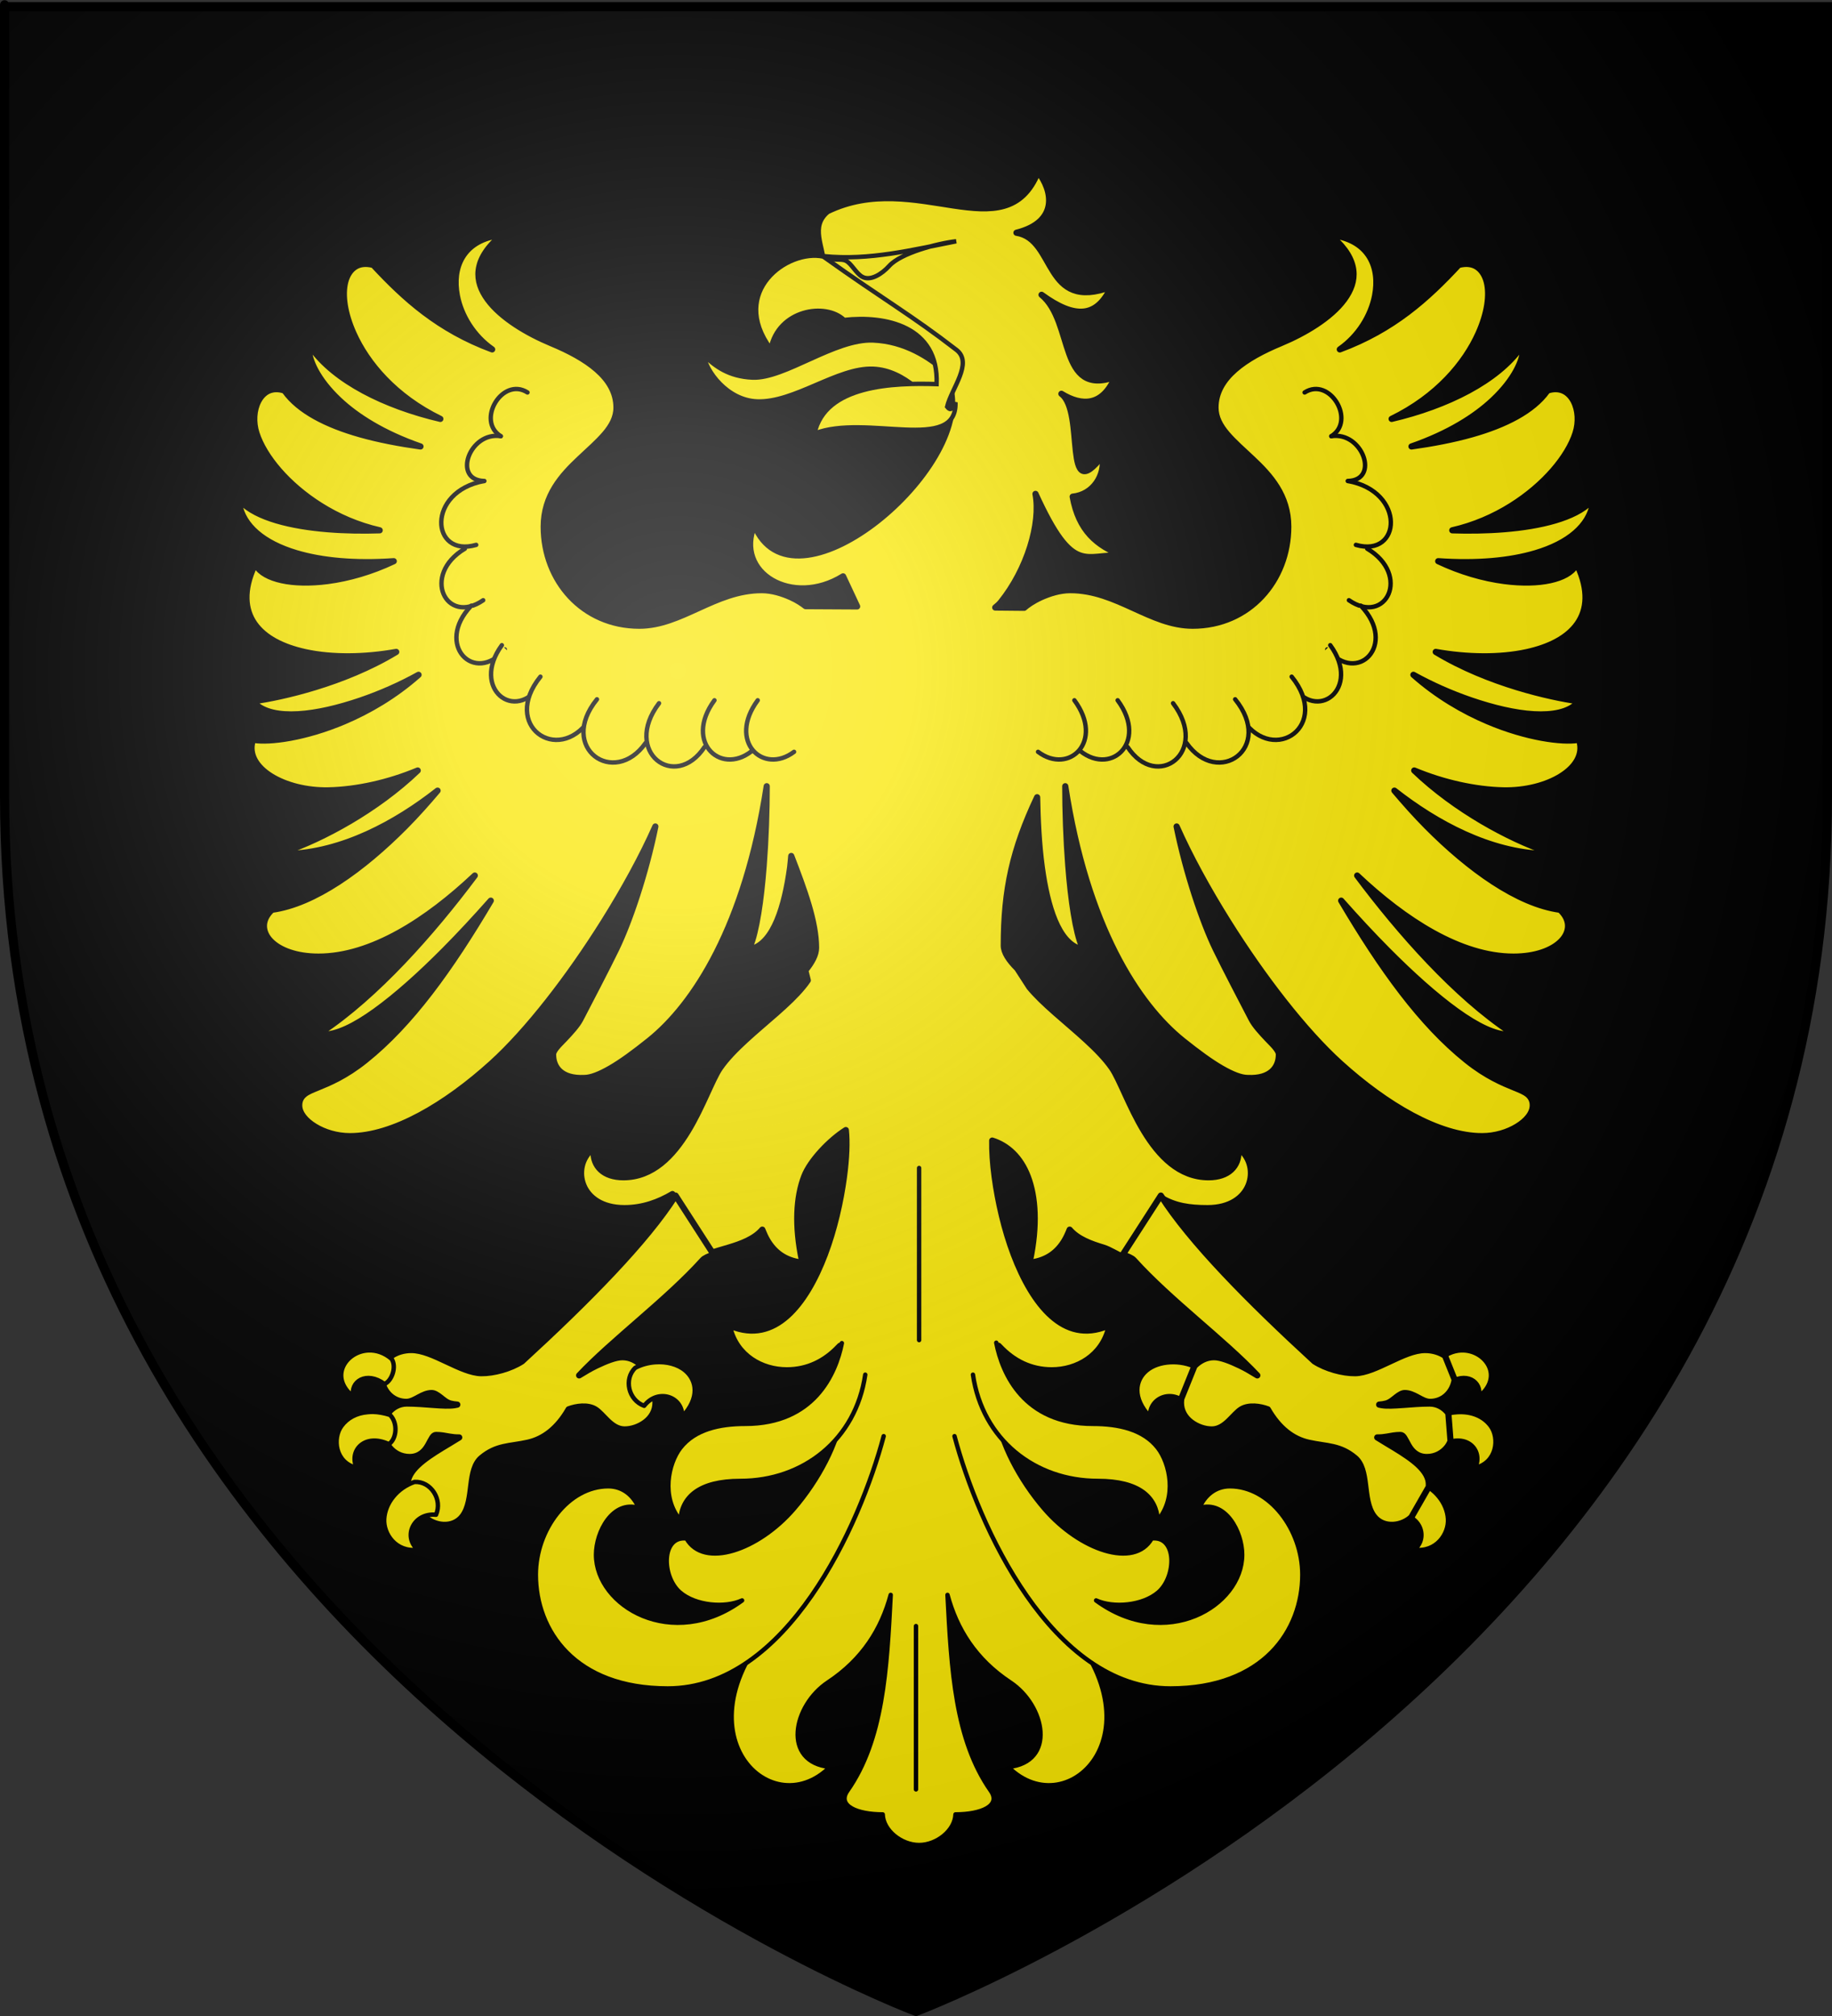 <?xml version="1.0" encoding="UTF-8" standalone="no"?>
<svg
   xmlns:dc="http://purl.org/dc/elements/1.1/"
   xmlns:cc="http://web.resource.org/cc/"
   xmlns:rdf="http://www.w3.org/1999/02/22-rdf-syntax-ns#"
   xmlns:svg="http://www.w3.org/2000/svg"
   xmlns="http://www.w3.org/2000/svg"
   xmlns:xlink="http://www.w3.org/1999/xlink"
   xmlns:sodipodi="http://sodipodi.sourceforge.net/DTD/sodipodi-0.dtd"
   xmlns:inkscape="http://www.inkscape.org/namespaces/inkscape"
   height="660"
   width="600"
   version="1.0"
   id="svg2"
   sodipodi:version="0.32"
   inkscape:version="0.45.1"
   sodipodi:docname="Blason_ville_fr_Chaux_(TerritoireBelfort).svg"
   sodipodi:docbase="E:\Mes documents\Mes images\Héraldique\Réalisations\Communes européennes\France\90 - Territoire de Belfort"
   inkscape:export-filename="/Users/olivier/Desktop/Blason Rouge/Blason_Vide_3D.png"
   inkscape:export-xdpi="144"
   inkscape:export-ydpi="144"
   inkscape:output_extension="org.inkscape.output.svg.inkscape">
  <rect width="100%" height="100%" fill="#333333" stroke="none"/>
  <sodipodi:namedview
     inkscape:window-height="723"
     inkscape:window-width="1024"
     inkscape:pageshadow="2"
     inkscape:pageopacity="0.0"
     guidetolerance="10.0"
     gridtolerance="10.0"
     objecttolerance="10.0"
     borderopacity="1.0"
     bordercolor="#666666"
     pagecolor="#ffffff"
     id="base"
     showgrid="false"
     height="660px"
     inkscape:zoom="0.80151515"
     inkscape:cx="300"
     inkscape:cy="330"
     inkscape:window-x="-4"
     inkscape:window-y="-4"
     inkscape:current-layer="layer4" />
  <desc
     id="desc4">Flag of Canton of Valais (Wallis)</desc>
  <defs
     id="defs6">
    <linearGradient
       id="linearGradient2893">
      <stop
         style="stop-color:white;stop-opacity:0.314;"
         offset="0"
         id="stop2895" />
      <stop
         id="stop2897"
         offset="0.19"
         style="stop-color:white;stop-opacity:0.251;" />
      <stop
         style="stop-color:#6b6b6b;stop-opacity:0.125;"
         offset="0.6"
         id="stop2901" />
      <stop
         style="stop-color:black;stop-opacity:0.125;"
         offset="1"
         id="stop2899" />
    </linearGradient>
    <radialGradient
       inkscape:collect="always"
       xlink:href="#linearGradient2893"
       id="radialGradient3163"
       gradientUnits="userSpaceOnUse"
       gradientTransform="matrix(1.353,0,0,1.349,-77.629,-85.747)"
       cx="221.445"
       cy="226.331"
       fx="221.445"
       fy="226.331"
       r="300" />
  </defs>
  <g
     inkscape:groupmode="layer"
     id="layer3"
     inkscape:label="Fond écu"
     style="display:inline">
    <path
       id="path2855"
       style="fill:#000000;fill-opacity:1;fill-rule:evenodd;stroke:none;stroke-width:1px;stroke-linecap:butt;stroke-linejoin:miter;stroke-opacity:1"
       d="M 300,658.5 C 300,658.5 598.5,546.18 598.5,260.728 C 598.5,-24.723 598.5,2.176 598.5,2.176 L 1.5,2.176 L 1.5,260.728 C 1.5,546.18 300,658.5 300,658.5 z "
       sodipodi:nodetypes="cccccc" />
  </g>
  <g
     inkscape:groupmode="layer"
     id="layer4"
     inkscape:label="Meubles"
     style="display:inline">
    <g
       id="g5019"
       transform="matrix(2.889,0,0,2.889,77.204,55.236)"
       style="fill:#f9e702;fill-opacity:1;display:inline">
      <g
         transform="translate(1.07,-8.463)"
         id="g12835"
         style="fill:#f9e702;fill-opacity:1">
        <g
           id="g12736"
           transform="translate(-2.204,0)"
           style="fill:#f9e702;fill-opacity:1">
          <g
             id="g12726"
             style="fill:#f9e702;fill-opacity:1">
            <g
               id="g12720"
               transform="translate(-1.1754014e-2,0)"
               style="fill:#f9e702;fill-opacity:1">
              <path
                 sodipodi:nodetypes="ccccccccccsssssssssssssssssssssssssccssssscssssssssssssscssssssssscsssssssssssssscssssssssscsscsssssssssssscssssssssssccsssssssssssscscssssscssssssssssssscsssssssscsssssscsscssssssssssssscsccsssssssssssssssssssccscssssssssssscsssssssssssssssscsssssssssssssscsssssssssssscsscssssssssssssssssccscscscscsccssssssssssssssscsscssssssssssscsssssssssssscsssscsssssssssssssssscssssssssssscsccssssssssssssssssssccscssssssssssssscsscsssssscsssssssscssssssssssssscssssscscssssssssssssccsssssssssscsssssssssssscsscssssssssscsssssssssssssscssssssssscssssssssssssscsssssccsssssssssssssssssssssssssccscccccccccc"
                 id="path2392"
                 transform="translate(2.216,0)"
                 d="M 89.875,8.812 C 86.21,17.933 76.033,8.393 66,13.281 C 63.905,15.02 65.496,17.302 65.531,19.5 C 69.038,21.592 71.909,24.21 75.433,26.27 C 79.235,29.193 79.802,31.397 78.75,34.5 L 80.031,33.75 C 81.799,43.03 62.043,59.48 57.719,48.812 C 55.385,54.292 62.038,58.228 67.781,54.656 L 69.375,58.062 L 63.531,58.031 C 63.148,57.733 62.613,57.365 61.875,57.031 C 60.908,56.594 59.729,56.219 58.562,56.219 C 55.887,56.219 53.612,57.246 51.406,58.25 C 49.201,59.254 47.069,60.25 44.688,60.25 C 38.272,60.25 33.844,55.123 33.844,49.031 C 33.844,45.488 35.882,43.241 37.938,41.312 C 38.965,40.348 39.996,39.448 40.781,38.531 C 41.566,37.614 42.094,36.654 42.094,35.531 C 42.094,33.815 41.228,32.402 39.875,31.219 C 38.522,30.036 36.692,29.07 34.719,28.25 C 32,27.12 29.025,25.365 27.5,23.281 C 26.737,22.239 26.326,21.14 26.469,19.969 C 26.611,18.798 27.305,17.54 28.781,16.25 C 28.793,16.241 28.804,16.231 28.812,16.219 C 28.828,16.201 28.838,16.179 28.844,16.156 C 28.845,16.146 28.845,16.135 28.844,16.125 C 28.838,16.102 28.828,16.081 28.812,16.062 C 28.804,16.051 28.793,16.04 28.781,16.031 C 28.772,16.019 28.762,16.009 28.75,16 C 28.74,15.999 28.729,15.999 28.719,16 C 28.708,15.999 28.698,15.999 28.688,16 C 28.677,15.999 28.667,15.999 28.656,16 C 28.63,16.004 28.62,16.027 28.594,16.031 C 26.66,16.334 25.334,17.234 24.594,18.469 C 23.843,19.72 23.699,21.263 24,22.844 C 24.437,25.141 25.873,27.461 28,28.938 C 21.936,26.692 18.069,23.182 14.531,19.375 C 14.513,19.36 14.492,19.349 14.469,19.344 C 14.458,19.343 14.448,19.343 14.438,19.344 C 13.635,19.157 12.966,19.243 12.438,19.594 C 11.909,19.945 11.534,20.544 11.344,21.281 C 10.963,22.756 11.265,24.858 12.281,27.125 C 13.803,30.519 16.958,34.297 22.125,36.812 C 15.796,35.33 10.148,32.486 7.469,28.719 C 7.46,28.707 7.449,28.696 7.438,28.688 C 7.429,28.676 7.418,28.665 7.406,28.656 C 7.396,28.655 7.385,28.655 7.375,28.656 C 7.365,28.655 7.354,28.655 7.344,28.656 C 7.333,28.655 7.323,28.655 7.312,28.656 C 7.302,28.655 7.292,28.655 7.281,28.656 C 7.271,28.655 7.26,28.655 7.25,28.656 C 7.235,28.674 7.224,28.696 7.219,28.719 C 7.207,28.728 7.196,28.738 7.188,28.75 C 7.186,28.76 7.186,28.771 7.188,28.781 C 7.187,28.804 7.219,28.851 7.219,28.875 C 7.222,30.114 8.152,32.336 10.656,34.688 C 12.641,36.552 15.627,38.461 19.875,39.938 C 17.479,39.602 15.144,39.16 13.031,38.562 C 9.227,37.486 6.107,35.902 4.5,33.656 C 4.491,33.644 4.481,33.634 4.469,33.625 C 4.458,33.624 4.448,33.624 4.438,33.625 C 4.439,33.615 4.439,33.604 4.438,33.594 C 3.751,33.368 3.155,33.403 2.656,33.625 C 2.158,33.847 1.767,34.275 1.5,34.781 C 0.966,35.794 0.879,37.187 1.281,38.438 C 2.138,41.099 4.803,44.299 8.562,46.656 C 10.533,47.892 12.792,48.879 15.25,49.438 C 13.39,49.5 11.341,49.475 9.344,49.312 C 5.241,48.979 1.324,48.041 -0.469,46.188 C -0.478,46.176 -0.488,46.165 -0.5,46.156 C -0.51,46.155 -0.521,46.155 -0.531,46.156 C -0.542,46.155 -0.552,46.155 -0.562,46.156 C -0.573,46.155 -0.583,46.155 -0.594,46.156 C -0.604,46.155 -0.615,46.155 -0.625,46.156 C -0.635,46.155 -0.646,46.155 -0.656,46.156 C -0.668,46.165 -0.679,46.176 -0.688,46.188 C -0.703,46.206 -0.713,46.227 -0.719,46.25 C -0.72,46.26 -0.72,46.271 -0.719,46.281 C -0.72,46.292 -0.72,46.302 -0.719,46.312 C -0.714,46.345 -0.693,46.373 -0.688,46.406 C -0.268,48.917 2.042,50.911 5.812,52.031 C 8.69,52.887 12.418,53.249 16.844,52.938 C 14.298,54.146 11.688,54.884 9.344,55.188 C 7.353,55.445 5.568,55.403 4.156,55.094 C 2.745,54.785 1.719,54.222 1.281,53.469 C 1.272,53.457 1.262,53.446 1.25,53.438 C 1.241,53.426 1.231,53.415 1.219,53.406 C 1.201,53.391 1.179,53.38 1.156,53.375 C 1.133,53.38 1.112,53.391 1.094,53.406 C 1.083,53.405 1.073,53.405 1.062,53.406 C 1.051,53.415 1.04,53.426 1.031,53.438 C 1.03,53.448 1.03,53.458 1.031,53.469 C -0.232,56.206 -0.076,58.406 1.062,60.031 C 2.201,61.656 4.286,62.696 6.844,63.25 C 9.856,63.902 13.537,63.858 17.125,63.219 C 11.132,66.851 3.955,68.382 1.125,68.781 C 1.115,68.78 1.104,68.78 1.094,68.781 C 1.082,68.79 1.071,68.801 1.062,68.812 C 1.051,68.821 1.04,68.832 1.031,68.844 C 1.019,68.853 1.009,68.863 1,68.875 C 0.999,68.885 0.999,68.896 1,68.906 C 0.999,68.917 0.999,68.927 1,68.938 C 0.999,68.948 0.999,68.958 1,68.969 C 1.009,68.981 1.019,68.991 1.031,69 C 1.04,69.012 1.051,69.022 1.062,69.031 C 2.099,70.06 3.867,70.4 6,70.281 C 8.133,70.162 10.615,69.564 13.094,68.719 C 15.394,67.934 17.683,66.911 19.656,65.812 C 16.956,68.202 14.003,69.915 11.219,71.094 C 6.8,72.965 2.784,73.476 1,73.188 C 0.99,73.186 0.979,73.186 0.969,73.188 C 0.958,73.186 0.948,73.186 0.938,73.188 C 0.914,73.193 0.893,73.204 0.875,73.219 C 0.863,73.228 0.853,73.238 0.844,73.25 C 0.843,73.26 0.843,73.271 0.844,73.281 C 0.608,74.063 0.715,74.813 1.094,75.5 C 1.473,76.187 2.118,76.803 2.938,77.312 C 4.576,78.331 6.951,78.961 9.469,78.906 C 12.635,78.837 16.24,78.043 19.562,76.656 C 14.863,81.159 8.708,84.414 4.625,85.812 C 4.613,85.821 4.603,85.832 4.594,85.844 C 4.582,85.853 4.571,85.863 4.562,85.875 C 4.561,85.885 4.561,85.896 4.562,85.906 C 4.551,85.915 4.54,85.926 4.531,85.938 C 4.53,85.948 4.53,85.958 4.531,85.969 C 4.53,85.979 4.53,85.99 4.531,86 C 4.537,86.023 4.547,86.044 4.562,86.062 C 4.571,86.074 4.582,86.085 4.594,86.094 C 4.604,86.095 4.615,86.095 4.625,86.094 C 4.634,86.106 4.644,86.116 4.656,86.125 C 4.667,86.126 4.677,86.126 4.688,86.125 C 4.698,86.125 4.708,86.125 4.719,86.125 C 11.002,85.95 17.068,82.661 21.812,78.938 C 20.651,80.309 19.424,81.691 18.125,83 C 13.361,87.798 7.834,91.794 3.031,92.438 C 3.008,92.443 2.987,92.454 2.969,92.469 C 2.968,92.479 2.968,92.49 2.969,92.5 C 2.405,93.051 2.121,93.668 2.125,94.281 C 2.129,94.894 2.403,95.486 2.906,96 C 3.913,97.028 5.809,97.75 8.312,97.75 C 14.328,97.75 20.669,93.615 26.031,88.562 C 21.178,95.047 14.887,102.163 8.594,106.344 C 8.582,106.353 8.571,106.363 8.562,106.375 C 8.547,106.393 8.537,106.415 8.531,106.438 C 8.53,106.448 8.53,106.458 8.531,106.469 C 8.53,106.479 8.53,106.49 8.531,106.5 C 8.54,106.512 8.551,106.522 8.562,106.531 C 8.561,106.542 8.561,106.552 8.562,106.562 C 8.571,106.574 8.582,106.585 8.594,106.594 C 8.612,106.609 8.633,106.62 8.656,106.625 C 8.667,106.626 8.677,106.626 8.688,106.625 C 8.715,106.626 8.753,106.593 8.781,106.594 C 10.357,106.622 12.397,105.629 14.75,103.938 C 17.145,102.216 19.851,99.794 22.594,97.031 C 24.35,95.262 26.116,93.358 27.844,91.406 C 23.238,99.191 18.777,105.378 13.625,109.5 C 11.35,111.32 9.508,112.067 8.219,112.594 C 7.574,112.857 7.085,113.049 6.719,113.344 C 6.352,113.639 6.125,114.049 6.125,114.594 C 6.125,115.503 6.846,116.351 7.906,117 C 8.967,117.649 10.381,118.094 11.875,118.094 C 16.768,118.094 22.744,114.546 27.938,109.844 C 32.027,106.141 36.728,100.051 40.656,93.781 C 42.965,90.097 45.009,86.364 46.5,83 C 45.413,88.318 43.589,93.752 42.062,96.906 C 41.038,99.023 38.919,103.072 38,104.844 C 37.641,105.535 36.895,106.346 36.219,107.062 C 35.88,107.421 35.549,107.734 35.312,108.031 C 35.076,108.328 34.906,108.585 34.906,108.844 C 34.906,109.541 35.126,110.244 35.688,110.75 C 36.249,111.256 37.136,111.56 38.438,111.5 C 39.188,111.5 40.178,111.114 41.406,110.406 C 42.634,109.699 44.08,108.644 45.781,107.281 C 50.916,103.171 56.697,94.265 59.125,78.438 C 59.124,81.231 59.012,84.447 58.781,87.438 C 58.479,91.361 57.954,94.919 57.219,96.656 C 57.218,96.667 57.218,96.677 57.219,96.688 C 57.218,96.698 57.218,96.708 57.219,96.719 C 57.218,96.729 57.218,96.74 57.219,96.75 C 57.224,96.773 57.235,96.794 57.25,96.812 C 57.259,96.824 57.269,96.835 57.281,96.844 C 57.292,96.845 57.302,96.845 57.312,96.844 C 57.321,96.856 57.332,96.866 57.344,96.875 C 57.354,96.876 57.365,96.876 57.375,96.875 C 57.385,96.876 57.396,96.876 57.406,96.875 C 58.674,96.527 59.618,95.307 60.312,93.656 C 61.007,92.006 61.471,89.886 61.781,87.625 C 61.84,87.2 61.859,86.775 61.906,86.344 C 63.378,90.156 64.719,93.787 64.719,96.75 C 64.719,97.522 64.257,98.387 63.5,99.312 L 63.781,100.438 C 63.613,100.7 63.412,100.945 63.188,101.219 C 62.43,102.144 61.391,103.12 60.25,104.125 C 57.969,106.135 55.297,108.256 53.844,110.344 C 53.387,111 52.905,112.088 52.312,113.375 C 51.72,114.662 51.035,116.139 50.188,117.531 C 48.492,120.316 46.202,122.75 42.875,122.75 C 41.749,122.75 40.882,122.436 40.312,121.906 C 39.743,121.377 39.451,120.628 39.5,119.781 C 39.501,119.771 39.501,119.76 39.5,119.75 C 39.501,119.74 39.501,119.729 39.5,119.719 C 39.491,119.707 39.481,119.696 39.469,119.688 C 39.46,119.676 39.449,119.665 39.438,119.656 C 39.419,119.641 39.398,119.63 39.375,119.625 C 39.365,119.624 39.354,119.624 39.344,119.625 C 39.333,119.624 39.323,119.624 39.312,119.625 C 39.301,119.634 39.29,119.644 39.281,119.656 C 39.271,119.655 39.26,119.655 39.25,119.656 C 38.126,120.61 37.776,122.247 38.344,123.656 C 38.911,125.065 40.42,126.25 43,126.25 C 45.09,126.25 46.895,125.567 48.438,124.656 L 52.75,131.344 C 53.339,131.148 54.065,130.942 54.812,130.719 C 56.233,130.295 57.723,129.744 58.625,128.688 C 58.795,129.125 58.985,129.547 59.219,129.938 C 59.975,131.2 61.133,132.15 62.969,132.406 C 62.979,132.407 62.99,132.407 63,132.406 C 63.01,132.407 63.021,132.407 63.031,132.406 C 63.054,132.401 63.076,132.39 63.094,132.375 C 63.106,132.366 63.116,132.356 63.125,132.344 C 63.126,132.333 63.126,132.323 63.125,132.312 C 63.126,132.302 63.126,132.292 63.125,132.281 C 63.126,132.271 63.126,132.26 63.125,132.25 C 63.126,132.24 63.126,132.229 63.125,132.219 C 62.283,128.214 62.479,124.996 63.375,122.656 C 64.062,120.863 66.277,118.552 68.094,117.406 C 68.236,118.72 68.169,120.58 67.875,122.75 C 67.503,125.498 66.798,128.651 65.719,131.5 C 64.64,134.349 63.206,136.897 61.438,138.469 C 59.669,140.041 57.564,140.637 55.094,139.625 C 55.083,139.624 55.073,139.624 55.062,139.625 C 55.052,139.624 55.042,139.624 55.031,139.625 C 55.021,139.624 55.01,139.624 55,139.625 C 54.988,139.634 54.978,139.644 54.969,139.656 C 54.958,139.655 54.948,139.655 54.938,139.656 C 54.936,139.667 54.936,139.677 54.938,139.688 C 54.926,139.696 54.915,139.707 54.906,139.719 C 54.905,139.729 54.905,139.74 54.906,139.75 C 54.905,139.76 54.905,139.771 54.906,139.781 C 54.905,139.792 54.905,139.802 54.906,139.812 C 55.685,142.997 58.531,144.625 61.406,144.625 C 63.798,144.625 65.758,143.611 67.281,142 C 67.331,141.947 67.388,141.898 67.438,141.844 C 67.093,143.354 66.412,145.173 65.156,146.75 C 63.521,148.804 60.906,150.438 56.719,150.438 C 53.77,150.437 50.924,151.053 49.25,153.188 C 48.538,154.095 47.984,155.521 47.875,157.062 C 47.766,158.604 48.111,160.293 49.25,161.625 C 49.268,161.64 49.289,161.651 49.312,161.656 C 49.323,161.657 49.333,161.657 49.344,161.656 C 49.354,161.657 49.365,161.657 49.375,161.656 C 49.385,161.657 49.396,161.657 49.406,161.656 C 49.429,161.651 49.451,161.64 49.469,161.625 C 49.484,161.607 49.495,161.585 49.5,161.562 C 49.501,161.552 49.501,161.542 49.5,161.531 C 49.576,160.251 50.098,159.166 51.156,158.406 C 52.214,157.646 53.831,157.219 56.156,157.219 C 60.179,157.219 63.837,155.725 66.469,153.125 C 65.504,155.474 63.948,158.011 62.094,160.156 C 60.1,162.462 57.566,164.14 55.312,164.812 C 54.186,165.149 53.133,165.204 52.25,165 C 51.367,164.796 50.659,164.326 50.188,163.5 C 50.179,163.488 50.168,163.478 50.156,163.469 C 50.147,163.457 50.137,163.446 50.125,163.438 C 50.115,163.436 50.104,163.436 50.094,163.438 C 50.083,163.436 50.073,163.436 50.062,163.438 C 49.302,163.346 48.71,163.581 48.312,164.031 C 47.915,164.482 47.701,165.116 47.656,165.812 C 47.566,167.206 48.102,168.845 49.188,169.781 C 50.109,170.576 51.429,171.038 52.75,171.188 C 53.789,171.305 54.735,171.07 55.625,170.812 C 47.991,175.832 39.938,170.929 39.938,165.406 C 39.938,164.149 40.4,162.613 41.219,161.531 C 42.037,160.449 43.17,159.814 44.594,160.25 C 44.603,160.262 44.613,160.272 44.625,160.281 C 44.635,160.282 44.646,160.282 44.656,160.281 C 44.668,160.272 44.679,160.262 44.688,160.25 C 44.698,160.251 44.708,160.251 44.719,160.25 C 44.731,160.241 44.741,160.231 44.75,160.219 C 44.762,160.21 44.772,160.199 44.781,160.188 C 44.782,160.177 44.782,160.167 44.781,160.156 C 44.782,160.146 44.782,160.135 44.781,160.125 C 44.782,160.115 44.782,160.104 44.781,160.094 C 44.782,160.083 44.782,160.073 44.781,160.062 C 44.764,160.021 44.706,160.009 44.688,159.969 C 44.069,158.605 42.889,157.5 41.188,157.5 C 38.873,157.5 36.759,158.763 35.25,160.656 C 33.741,162.55 32.812,165.097 32.812,167.688 C 32.813,170.882 33.926,174.13 36.375,176.594 C 38.824,179.058 42.626,180.719 47.938,180.719 C 51.15,180.719 54.044,179.65 56.656,177.938 C 51.61,188.116 60.517,195.264 66.312,189.469 C 60.82,188.913 62.118,182.504 66.094,179.875 C 70.028,177.273 72.157,173.814 73.188,169.969 C 72.753,178.443 72.326,186.386 68.281,192.156 C 67.069,193.886 69.388,194.844 72.281,194.844 C 72.339,196.673 74.397,198.312 76.406,198.312 C 78.416,198.312 80.474,196.673 80.531,194.844 C 83.425,194.844 85.743,193.886 84.531,192.156 C 80.487,186.386 80.06,178.443 79.625,169.969 C 80.655,173.814 82.784,177.273 86.719,179.875 C 90.695,182.504 91.993,188.913 86.5,189.469 C 92.295,195.264 101.203,188.116 96.156,177.938 C 98.771,179.654 101.689,180.719 104.906,180.719 C 110.218,180.719 114.02,179.058 116.469,176.594 C 118.917,174.13 120,170.882 120,167.688 C 120,165.097 119.072,162.55 117.562,160.656 C 116.053,158.763 113.971,157.5 111.656,157.5 C 109.955,157.5 108.775,158.605 108.156,159.969 C 108.138,160.01 108.08,160.021 108.062,160.062 C 108.051,160.071 108.04,160.082 108.031,160.094 C 108.03,160.104 108.03,160.115 108.031,160.125 C 108.03,160.135 108.03,160.146 108.031,160.156 C 108.04,160.168 108.051,160.179 108.062,160.188 C 108.061,160.198 108.061,160.208 108.062,160.219 C 108.071,160.231 108.082,160.241 108.094,160.25 C 108.104,160.251 108.115,160.251 108.125,160.25 C 108.143,160.265 108.165,160.276 108.188,160.281 C 108.199,160.272 108.21,160.262 108.219,160.25 C 109.643,159.814 110.807,160.449 111.625,161.531 C 112.443,162.613 112.906,164.149 112.906,165.406 C 112.906,170.93 104.823,175.838 97.188,170.812 C 98.083,171.077 99.044,171.307 100.094,171.188 C 101.414,171.037 102.704,170.576 103.625,169.781 C 104.711,168.845 105.246,167.206 105.156,165.812 C 105.111,165.116 104.929,164.482 104.531,164.031 C 104.133,163.581 103.51,163.346 102.75,163.438 C 102.74,163.436 102.729,163.436 102.719,163.438 C 102.707,163.446 102.696,163.457 102.688,163.469 C 102.676,163.478 102.665,163.488 102.656,163.5 C 102.185,164.326 101.477,164.796 100.594,165 C 99.711,165.204 98.658,165.149 97.531,164.812 C 95.278,164.14 92.744,162.462 90.75,160.156 C 88.895,158.011 87.34,155.474 86.375,153.125 C 89.006,155.725 92.664,157.219 96.688,157.219 C 99.013,157.219 100.629,157.646 101.688,158.406 C 102.746,159.166 103.268,160.251 103.344,161.531 C 103.343,161.542 103.343,161.552 103.344,161.562 C 103.343,161.573 103.343,161.583 103.344,161.594 C 103.353,161.606 103.363,161.616 103.375,161.625 C 103.384,161.637 103.394,161.647 103.406,161.656 C 103.417,161.657 103.427,161.657 103.438,161.656 C 103.448,161.657 103.458,161.657 103.469,161.656 C 103.479,161.657 103.49,161.657 103.5,161.656 C 103.51,161.657 103.521,161.657 103.531,161.656 C 103.543,161.647 103.554,161.637 103.562,161.625 C 103.573,161.626 103.583,161.626 103.594,161.625 C 104.733,160.293 105.078,158.604 104.969,157.062 C 104.86,155.521 104.306,154.095 103.594,153.188 C 101.919,151.053 99.074,150.438 96.125,150.438 C 91.937,150.437 89.323,148.804 87.688,146.75 C 86.432,145.173 85.75,143.354 85.406,141.844 C 85.455,141.898 85.513,141.947 85.562,142 C 87.086,143.61 89.046,144.625 91.438,144.625 C 94.313,144.625 97.159,142.997 97.938,139.812 C 97.939,139.802 97.939,139.792 97.938,139.781 C 97.939,139.771 97.939,139.76 97.938,139.75 C 97.939,139.74 97.939,139.729 97.938,139.719 C 97.929,139.707 97.918,139.696 97.906,139.688 C 97.897,139.676 97.887,139.665 97.875,139.656 C 97.866,139.644 97.856,139.634 97.844,139.625 C 97.833,139.624 97.823,139.624 97.812,139.625 C 97.802,139.624 97.792,139.624 97.781,139.625 C 97.771,139.624 97.76,139.624 97.75,139.625 C 97.74,139.624 97.729,139.624 97.719,139.625 C 95.248,140.637 93.175,140.041 91.406,138.469 C 89.637,136.897 88.204,134.349 87.125,131.5 C 86.046,128.651 85.341,125.498 84.969,122.75 C 84.754,121.166 84.667,119.764 84.688,118.594 C 86.441,119.145 87.89,120.493 88.719,122.656 C 89.614,124.996 89.811,128.214 88.969,132.219 C 88.968,132.229 88.968,132.24 88.969,132.25 C 88.968,132.26 88.968,132.271 88.969,132.281 C 88.968,132.292 88.968,132.302 88.969,132.312 C 88.968,132.323 88.968,132.333 88.969,132.344 C 88.978,132.356 88.988,132.366 89,132.375 C 89.018,132.39 89.04,132.401 89.062,132.406 C 89.073,132.407 89.083,132.407 89.094,132.406 C 89.104,132.407 89.115,132.407 89.125,132.406 C 90.96,132.15 92.119,131.2 92.875,129.938 C 93.109,129.547 93.299,129.125 93.469,128.688 C 94.37,129.744 95.861,130.295 97.281,130.719 C 98.029,130.942 98.97,131.579 99.559,131.775 L 103.872,125.087 C 105.415,125.999 107.003,126.25 109.094,126.25 C 111.674,126.25 113.182,125.065 113.75,123.656 C 114.318,122.247 113.967,120.61 112.844,119.656 C 112.833,119.655 112.823,119.655 112.812,119.656 C 112.804,119.644 112.793,119.634 112.781,119.625 C 112.771,119.624 112.76,119.624 112.75,119.625 C 112.74,119.624 112.729,119.624 112.719,119.625 C 112.696,119.63 112.674,119.641 112.656,119.656 C 112.644,119.665 112.634,119.676 112.625,119.688 C 112.613,119.696 112.603,119.707 112.594,119.719 C 112.593,119.729 112.593,119.74 112.594,119.75 C 112.593,119.76 112.593,119.771 112.594,119.781 C 112.643,120.628 112.351,121.377 111.781,121.906 C 111.212,122.436 110.345,122.75 109.219,122.75 C 105.892,122.75 103.602,120.316 101.906,117.531 C 101.059,116.139 100.373,114.662 99.781,113.375 C 99.189,112.088 98.707,111 98.25,110.344 C 96.796,108.256 94.125,106.135 91.844,104.125 C 90.703,103.12 89.664,102.144 88.906,101.219 L 87.531,99.094 C 86.575,98.143 86,97.256 86,96.5 C 86,90.159 86.996,85.591 89.781,79.688 C 89.827,82.17 89.945,84.95 90.312,87.625 C 90.623,89.886 91.087,92.006 91.781,93.656 C 92.476,95.307 93.42,96.527 94.688,96.875 C 94.698,96.876 94.708,96.876 94.719,96.875 C 94.729,96.876 94.74,96.876 94.75,96.875 C 94.762,96.866 94.772,96.856 94.781,96.844 C 94.792,96.845 94.802,96.845 94.812,96.844 C 94.824,96.835 94.835,96.824 94.844,96.812 C 94.859,96.794 94.87,96.773 94.875,96.75 C 94.876,96.74 94.876,96.729 94.875,96.719 C 94.876,96.708 94.876,96.698 94.875,96.688 C 94.876,96.677 94.876,96.667 94.875,96.656 C 94.14,94.919 93.615,91.361 93.312,87.438 C 93.082,84.447 92.97,81.231 92.969,78.438 C 95.397,94.265 101.178,103.171 106.312,107.281 C 108.014,108.644 109.459,109.699 110.688,110.406 C 111.916,111.114 112.906,111.5 113.656,111.5 C 114.957,111.56 115.845,111.256 116.406,110.75 C 116.968,110.244 117.188,109.541 117.188,108.844 C 117.188,108.585 117.018,108.328 116.781,108.031 C 116.545,107.734 116.213,107.421 115.875,107.062 C 115.198,106.346 114.452,105.535 114.094,104.844 C 113.175,103.072 111.056,99.023 110.031,96.906 C 108.504,93.752 106.681,88.318 105.594,83 C 107.085,86.364 109.129,90.097 111.438,93.781 C 115.365,100.051 120.067,106.141 124.156,109.844 C 129.35,114.546 135.326,118.094 140.219,118.094 C 141.712,118.094 143.127,117.649 144.188,117 C 145.248,116.351 145.969,115.503 145.969,114.594 C 145.969,114.049 145.741,113.639 145.375,113.344 C 145.009,113.049 144.52,112.857 143.875,112.594 C 142.585,112.067 140.744,111.32 138.469,109.5 C 133.317,105.378 128.856,99.191 124.25,91.406 C 125.977,93.358 127.743,95.262 129.5,97.031 C 132.243,99.794 134.949,102.216 137.344,103.938 C 139.697,105.629 141.736,106.622 143.312,106.594 C 143.341,106.593 143.378,106.626 143.406,106.625 C 143.417,106.626 143.427,106.626 143.438,106.625 C 143.46,106.62 143.482,106.609 143.5,106.594 C 143.512,106.585 143.522,106.574 143.531,106.562 C 143.532,106.552 143.532,106.542 143.531,106.531 C 143.543,106.522 143.554,106.512 143.562,106.5 C 143.564,106.49 143.564,106.479 143.562,106.469 C 143.564,106.458 143.564,106.448 143.562,106.438 C 143.557,106.415 143.546,106.393 143.531,106.375 C 143.522,106.363 143.512,106.353 143.5,106.344 C 137.207,102.163 130.916,95.047 126.062,88.562 C 131.425,93.615 137.766,97.75 143.781,97.75 C 146.285,97.75 148.181,97.028 149.188,96 C 149.691,95.486 149.964,94.894 149.969,94.281 C 149.973,93.668 149.689,93.051 149.125,92.5 C 149.126,92.49 149.126,92.479 149.125,92.469 C 149.107,92.454 149.085,92.443 149.062,92.438 C 144.26,91.794 138.732,87.798 133.969,83 C 132.669,81.691 131.443,80.309 130.281,78.938 C 135.026,82.661 141.091,85.95 147.375,86.125 C 147.385,86.125 147.396,86.125 147.406,86.125 C 147.417,86.126 147.427,86.126 147.438,86.125 C 147.449,86.116 147.46,86.106 147.469,86.094 C 147.479,86.095 147.49,86.095 147.5,86.094 C 147.512,86.085 147.522,86.074 147.531,86.062 C 147.546,86.044 147.557,86.023 147.562,86 C 147.564,85.99 147.564,85.979 147.562,85.969 C 147.564,85.958 147.564,85.948 147.562,85.938 C 147.554,85.926 147.543,85.915 147.531,85.906 C 147.532,85.896 147.532,85.885 147.531,85.875 C 147.522,85.863 147.512,85.853 147.5,85.844 C 147.491,85.832 147.481,85.821 147.469,85.812 C 143.386,84.414 137.231,81.159 132.531,76.656 C 135.853,78.043 139.459,78.837 142.625,78.906 C 145.142,78.961 147.518,78.331 149.156,77.312 C 149.976,76.803 150.621,76.187 151,75.5 C 151.379,74.813 151.486,74.063 151.25,73.281 C 151.251,73.271 151.251,73.26 151.25,73.25 C 151.241,73.238 151.231,73.228 151.219,73.219 C 151.201,73.204 151.179,73.193 151.156,73.188 C 151.146,73.186 151.135,73.186 151.125,73.188 C 151.115,73.186 151.104,73.186 151.094,73.188 C 149.31,73.476 145.294,72.965 140.875,71.094 C 138.091,69.915 135.138,68.202 132.438,65.812 C 134.411,66.911 136.7,67.934 139,68.719 C 141.479,69.564 143.96,70.162 146.094,70.281 C 148.227,70.4 149.995,70.06 151.031,69.031 C 151.043,69.022 151.054,69.012 151.062,69 C 151.074,68.991 151.085,68.981 151.094,68.969 C 151.095,68.958 151.095,68.948 151.094,68.938 C 151.095,68.927 151.095,68.917 151.094,68.906 C 151.095,68.896 151.095,68.885 151.094,68.875 C 151.085,68.863 151.074,68.853 151.062,68.844 C 151.054,68.832 151.043,68.821 151.031,68.812 C 151.022,68.801 151.012,68.79 151,68.781 C 150.99,68.78 150.979,68.78 150.969,68.781 C 148.138,68.382 140.962,66.851 134.969,63.219 C 138.556,63.858 142.238,63.902 145.25,63.25 C 147.807,62.696 149.893,61.656 151.031,60.031 C 152.17,58.406 152.326,56.206 151.062,53.469 C 151.064,53.458 151.064,53.448 151.062,53.438 C 151.054,53.426 151.043,53.415 151.031,53.406 C 151.021,53.405 151.01,53.405 151,53.406 C 150.982,53.391 150.96,53.38 150.938,53.375 C 150.915,53.38 150.893,53.391 150.875,53.406 C 150.863,53.415 150.853,53.426 150.844,53.438 C 150.832,53.446 150.821,53.457 150.812,53.469 C 150.375,54.222 149.349,54.785 147.938,55.094 C 146.526,55.403 144.741,55.445 142.75,55.188 C 140.405,54.884 137.795,54.146 135.25,52.938 C 139.675,53.249 143.404,52.887 146.281,52.031 C 150.051,50.911 152.361,48.917 152.781,46.406 C 152.787,46.373 152.808,46.345 152.812,46.312 C 152.814,46.302 152.814,46.292 152.812,46.281 C 152.814,46.271 152.814,46.26 152.812,46.25 C 152.807,46.227 152.796,46.206 152.781,46.188 C 152.772,46.176 152.762,46.165 152.75,46.156 C 152.74,46.155 152.729,46.155 152.719,46.156 C 152.708,46.155 152.698,46.155 152.688,46.156 C 152.677,46.155 152.667,46.155 152.656,46.156 C 152.646,46.155 152.635,46.155 152.625,46.156 C 152.615,46.155 152.604,46.155 152.594,46.156 C 152.582,46.165 152.571,46.176 152.562,46.188 C 150.77,48.041 146.853,48.979 142.75,49.312 C 140.752,49.475 138.704,49.5 136.844,49.438 C 139.302,48.879 141.561,47.892 143.531,46.656 C 147.29,44.299 149.956,41.099 150.812,38.438 C 151.215,37.187 151.127,35.794 150.594,34.781 C 150.327,34.275 149.936,33.847 149.438,33.625 C 148.939,33.403 148.343,33.368 147.656,33.594 C 147.655,33.604 147.655,33.615 147.656,33.625 C 147.646,33.624 147.635,33.624 147.625,33.625 C 147.613,33.634 147.603,33.644 147.594,33.656 C 145.987,35.902 142.867,37.486 139.062,38.562 C 136.95,39.16 134.615,39.602 132.219,39.938 C 136.467,38.461 139.452,36.552 141.438,34.688 C 143.941,32.336 144.871,30.114 144.875,28.875 C 144.875,28.851 144.907,28.804 144.906,28.781 C 144.907,28.771 144.907,28.76 144.906,28.75 C 144.897,28.738 144.887,28.728 144.875,28.719 C 144.87,28.696 144.859,28.674 144.844,28.656 C 144.833,28.655 144.823,28.655 144.812,28.656 C 144.802,28.655 144.792,28.655 144.781,28.656 C 144.771,28.655 144.76,28.655 144.75,28.656 C 144.74,28.655 144.729,28.655 144.719,28.656 C 144.708,28.655 144.698,28.655 144.688,28.656 C 144.676,28.665 144.665,28.676 144.656,28.688 C 144.644,28.696 144.634,28.707 144.625,28.719 C 141.946,32.486 136.298,35.33 129.969,36.812 C 135.136,34.297 138.29,30.519 139.812,27.125 C 140.829,24.858 141.131,22.756 140.75,21.281 C 140.559,20.544 140.185,19.945 139.656,19.594 C 139.128,19.243 138.459,19.157 137.656,19.344 C 137.646,19.343 137.635,19.343 137.625,19.344 C 137.602,19.349 137.581,19.36 137.562,19.375 C 134.024,23.182 130.158,26.692 124.094,28.938 C 126.22,27.461 127.657,25.141 128.094,22.844 C 128.394,21.263 128.25,19.72 127.5,18.469 C 126.76,17.234 125.434,16.334 123.5,16.031 C 123.474,16.027 123.464,16.004 123.438,16 C 123.427,15.999 123.417,15.999 123.406,16 C 123.396,15.999 123.385,15.999 123.375,16 C 123.365,15.999 123.354,15.999 123.344,16 C 123.332,16.009 123.321,16.019 123.312,16.031 C 123.301,16.04 123.29,16.051 123.281,16.062 C 123.266,16.081 123.255,16.102 123.25,16.125 C 123.249,16.135 123.249,16.146 123.25,16.156 C 123.255,16.179 123.266,16.201 123.281,16.219 C 123.29,16.231 123.301,16.241 123.312,16.25 C 124.789,17.54 125.483,18.798 125.625,19.969 C 125.767,21.14 125.356,22.239 124.594,23.281 C 123.069,25.365 120.094,27.12 117.375,28.25 C 115.402,29.07 113.572,30.036 112.219,31.219 C 110.865,32.402 110,33.815 110,35.531 C 110,36.654 110.528,37.614 111.312,38.531 C 112.097,39.448 113.129,40.348 114.156,41.312 C 116.212,43.241 118.25,45.488 118.25,49.031 C 118.25,55.123 113.822,60.25 107.406,60.25 C 105.025,60.25 102.893,59.254 100.688,58.25 C 98.482,57.246 96.207,56.219 93.531,56.219 C 92.365,56.219 91.185,56.594 90.219,57.031 C 89.321,57.438 88.66,57.906 88.312,58.219 L 85.031,58.188 C 85.266,58.001 85.478,57.814 85.656,57.594 C 88.65,53.882 90.23,48.653 89.594,45.312 C 93.945,54.832 95.245,51.996 99.5,52.312 C 96.505,51.171 94.497,49.437 93.812,45.625 C 96.123,45.39 97.531,43.254 97.188,41 C 92.63,46.905 95.256,36.021 92.531,33.969 C 94.843,35.382 97.206,35.411 98.625,32.062 C 92.153,34.387 93.993,25.804 90.281,22.75 C 94.066,25.504 96.562,25.376 98.188,21.844 C 90.48,24.744 91.982,16.432 87.438,15.719 C 92.296,14.497 91.525,10.869 89.875,8.812 z "
                 style="fill:#f9e702;fill-opacity:1;fill-rule:nonzero;stroke:#000000;stroke-width:0.7;stroke-linecap:round;stroke-linejoin:round;stroke-miterlimit:4;stroke-dasharray:none;stroke-dashoffset:0;stroke-opacity:1" />
              <path
                 sodipodi:nodetypes="ccsssccssssssssccssssssscsssccsssssscsssssccsscscc"
                 style="fill:#f9e702;fill-opacity:1;fill-rule:nonzero;stroke:#000000;stroke-width:0.7;stroke-linecap:round;stroke-linejoin:round;stroke-miterlimit:4;stroke-dasharray:none;stroke-dashoffset:0;stroke-opacity:1"
                 d="M 51.013,124.828 C 47.71,130.035 41.058,136.775 33.607,143.61 C 32.306,144.45 30.405,144.969 28.982,144.953 C 27.844,144.941 26.464,144.294 25.076,143.641 C 23.687,142.988 22.291,142.328 21.044,142.328 C 20.21,142.328 19.407,142.568 18.794,142.985 L 17.701,145.703 C 17.958,147.238 19.107,148.203 20.482,148.203 C 20.993,148.203 21.454,147.921 21.919,147.672 C 22.385,147.423 22.852,147.203 23.357,147.203 C 23.666,147.203 23.98,147.405 24.326,147.672 C 24.672,147.939 25.019,148.267 25.482,148.391 C 25.715,148.453 25.985,148.495 26.263,148.516 C 26.161,148.537 26.05,148.562 25.951,148.578 C 24.821,148.762 22.57,148.391 20.544,148.391 C 19.64,148.391 18.899,148.851 18.419,149.485 L 18.169,152.672 C 18.281,152.914 18.405,153.148 18.576,153.36 C 19.083,153.989 19.871,154.453 20.857,154.453 C 21.434,154.453 21.867,154.269 22.201,154.016 C 22.534,153.763 22.768,153.43 22.951,153.11 C 23.133,152.789 23.276,152.483 23.419,152.266 C 23.563,152.048 23.681,151.953 23.857,151.953 C 24.427,151.953 24.888,152.053 25.388,152.141 C 25.728,152.2 26.075,152.237 26.482,152.235 C 26.103,152.462 25.732,152.698 25.357,152.922 C 24.255,153.578 23.191,154.225 22.357,154.891 C 21.523,155.557 20.904,156.257 20.701,157.016 C 20.627,157.289 20.622,157.555 20.638,157.828 L 22.607,161.266 C 23.112,161.756 23.895,162.108 24.701,162.141 C 25.506,162.174 26.335,161.894 26.888,161.141 C 27.574,160.207 27.701,158.864 27.857,157.61 C 28.013,156.355 28.22,155.207 29.013,154.547 C 29.862,153.841 30.642,153.525 31.482,153.328 C 32.322,153.132 33.223,153.061 34.263,152.828 C 36.044,152.431 37.629,151.239 38.888,149.047 C 39.755,148.72 41.037,148.533 41.888,149.047 C 42.332,149.315 42.777,149.86 43.294,150.36 C 43.812,150.859 44.439,151.328 45.232,151.328 C 46.019,151.328 46.891,151.033 47.576,150.516 C 48.26,149.998 48.732,149.241 48.732,148.297 C 48.732,148.151 48.71,148.006 48.701,147.86 L 47.201,144.141 C 46.608,143.538 45.852,143.141 44.982,143.141 C 44.221,143.141 43.127,143.575 42.013,144.11 C 41.293,144.455 40.701,144.828 40.076,145.203 C 43.874,141.17 49.988,136.672 54.076,132.141 C 54.282,131.912 54.736,131.711 55.326,131.516 L 51.013,124.828 z "
                 id="path2203" />
            </g>
            <path
               style="fill:#f9e702;fill-opacity:1;fill-rule:nonzero;stroke:#000000;stroke-width:0.5;stroke-linecap:round;stroke-linejoin:round;stroke-miterlimit:4;stroke-dasharray:none;stroke-dashoffset:0;stroke-opacity:1"
               d="M 16.185,142.369 C 13.619,142.473 11.656,145.396 14.466,147.619 C 14.063,145.892 15.964,144.671 17.998,146.181 C 18.828,145.833 19.401,144.237 18.81,143.338 C 17.977,142.616 17.04,142.334 16.185,142.369 z M 140.341,142.369 C 139.486,142.334 138.55,142.616 137.716,143.338 C 137.126,144.237 137.699,145.833 138.529,146.181 C 140.562,144.671 142.463,145.892 142.06,147.619 C 144.87,145.396 142.907,142.473 140.341,142.369 z M 48.685,143.713 C 47.911,143.769 47.134,143.973 46.435,144.338 C 45.095,145.609 45.65,148.004 47.435,148.65 C 49.013,146.623 51.857,147.621 51.748,149.9 C 53.77,147.763 53.399,145.741 52.091,144.65 C 51.231,143.933 49.976,143.619 48.685,143.713 z M 107.06,143.713 C 106.045,143.771 105.092,144.076 104.404,144.65 C 103.096,145.741 102.757,147.763 104.779,149.9 C 104.67,147.621 107.514,146.623 109.091,148.65 C 110.876,148.004 111.431,145.609 110.091,144.338 C 109.16,143.851 108.075,143.654 107.06,143.713 z M 16.685,149.338 C 16.483,149.333 16.283,149.354 16.091,149.369 C 14.815,149.47 13.787,150.03 13.123,150.931 C 12.113,152.302 12.368,155.088 14.841,155.681 C 13.943,153.744 15.733,151.714 18.498,152.994 C 19.39,152.379 19.539,150.596 18.623,149.681 C 17.943,149.47 17.292,149.351 16.685,149.338 z M 139.623,149.369 C 139.077,149.402 138.508,149.494 137.904,149.681 C 136.988,150.596 137.137,152.379 138.029,152.994 C 140.794,151.714 142.553,153.744 141.654,155.681 C 144.127,155.088 144.414,152.302 143.404,150.931 C 142.607,149.849 141.261,149.271 139.623,149.369 z M 21.404,157.275 C 19.416,157.959 18.08,159.674 17.966,161.463 C 17.859,163.162 19.274,165.273 21.779,164.963 C 20.05,163.475 21.285,160.745 23.841,160.994 C 24.6,159.254 23.248,157.177 21.404,157.275 z M 135.123,157.275 C 133.279,157.177 131.926,159.254 132.685,160.994 C 135.242,160.745 136.477,163.475 134.748,164.963 C 137.252,165.273 138.668,163.162 138.56,161.463 C 138.447,159.674 137.111,157.959 135.123,157.275 z "
               id="path2396" />
          </g>
          <g
             transform="translate(-5.888,-11.182)"
             id="g2374"
             style="fill:#f9e702;fill-opacity:1">
            <path
               style="fill:#f9e702;fill-opacity:1;fill-rule:nonzero;stroke:#000000;stroke-width:0.5;stroke-linecap:round;stroke-linejoin:round;stroke-miterlimit:4;stroke-dasharray:none;stroke-dashoffset:0;stroke-opacity:1"
               d="M 84.492,132.884 L 84.492,152.384"
               id="path2361" />
            <path
               style="fill:#f9e702;fill-opacity:1;fill-rule:nonzero;stroke:#000000;stroke-width:0.5;stroke-linecap:round;stroke-linejoin:round;stroke-miterlimit:4;stroke-dasharray:none;stroke-dashoffset:0;stroke-opacity:1"
               d="M 72.932,179.625 C 71.778,180.674 70.554,181.854 69.242,183.165 C 56.181,196.226 67.501,207.657 74.398,200.759 C 68.906,200.203 70.204,193.794 74.179,191.165 C 78.114,188.564 80.243,185.104 81.273,181.259 C 80.838,189.734 80.411,197.677 76.367,203.447 C 75.155,205.176 77.473,206.134 80.367,206.134 C 80.424,207.963 82.483,209.603 84.492,209.603 C 86.501,209.603 88.559,207.963 88.617,206.134 C 91.51,206.134 93.829,205.176 92.617,203.447 C 88.572,197.677 88.145,189.734 87.711,181.259 C 88.741,185.104 90.87,188.564 94.804,191.165 C 98.78,193.794 100.078,200.203 94.586,200.759 C 101.483,207.657 112.803,196.226 99.742,183.165 C 98.356,181.779 97.067,180.54 95.856,179.449"
               id="path2363"
               sodipodi:nodetypes="cccscscscscsccs" />
            <path
               style="fill:#f9e702;fill-opacity:1;fill-rule:nonzero;stroke:#000000;stroke-width:0.5;stroke-linecap:round;stroke-linejoin:round;stroke-miterlimit:4;stroke-dasharray:none;stroke-dashoffset:0;stroke-opacity:1"
               d="M 75.684,160.875 C 75.341,163.936 73.157,168.201 70.279,171.53 C 66.257,176.182 60.092,178.31 58.127,174.865 C 55.244,174.519 55.3,179.182 57.375,180.972 C 59.154,182.506 62.485,182.769 64.425,181.887 C 56.538,187.665 47.865,182.526 47.865,176.704 C 47.865,174.118 49.749,170.499 52.721,171.409 C 52.139,170.029 50.944,168.951 49.256,168.951 C 44.735,168.951 41.046,173.86 41.046,178.968 C 41.046,185.289 45.437,191.861 55.999,191.861 C 69.502,191.861 77.794,173.372 80.477,163.272"
               id="path2365"
               sodipodi:nodetypes="cscscscsssc" />
            <path
               sodipodi:nodetypes="cscscscsssc"
               id="path2368"
               d="M 93.3,160.875 C 93.643,163.936 95.826,168.201 98.704,171.53 C 102.727,176.182 108.892,178.31 110.856,174.865 C 113.74,174.519 113.684,179.182 111.609,180.972 C 109.83,182.506 106.499,182.769 104.558,181.887 C 112.445,187.665 121.119,182.526 121.119,176.704 C 121.119,174.118 119.234,170.499 116.263,171.409 C 116.844,170.029 118.04,168.951 119.728,168.951 C 124.249,168.951 127.937,173.86 127.937,178.968 C 127.937,185.289 123.546,191.861 112.985,191.861 C 99.482,191.861 91.19,173.372 88.506,163.272"
               style="fill:#f9e702;fill-opacity:1;fill-rule:nonzero;stroke:#000000;stroke-width:0.5;stroke-linecap:round;stroke-linejoin:round;stroke-miterlimit:4;stroke-dasharray:none;stroke-dashoffset:0;stroke-opacity:1" />
            <path
               style="fill:#f9e702;fill-opacity:1;fill-rule:nonzero;stroke:#000000;stroke-width:0.5;stroke-linecap:round;stroke-linejoin:round;stroke-miterlimit:4;stroke-dasharray:none;stroke-dashoffset:0;stroke-opacity:1"
               d="M 75.736,152.731 C 75.04,156.227 72.566,161.878 64.787,161.878 C 61.86,161.878 59.069,162.501 57.437,164.581 C 56.061,166.335 55.212,170.209 57.43,172.802 C 57.587,170.172 59.541,168.344 64.23,168.344 C 71.374,168.344 77.316,163.672 78.387,156.305"
               id="path2370"
               sodipodi:nodetypes="csscsc" />
            <path
               sodipodi:nodetypes="csscsc"
               id="path2372"
               d="M 93.239,152.683 C 93.921,156.176 96.382,161.878 104.196,161.878 C 107.124,161.878 109.915,162.501 111.547,164.581 C 112.923,166.335 113.771,170.209 111.553,172.802 C 111.397,170.172 109.443,168.344 104.754,168.344 C 97.61,168.344 91.668,163.672 90.597,156.305"
               style="fill:#f9e702;fill-opacity:1;fill-rule:nonzero;stroke:#000000;stroke-width:0.5;stroke-linecap:round;stroke-linejoin:round;stroke-miterlimit:4;stroke-dasharray:none;stroke-dashoffset:0;stroke-opacity:1" />
          </g>
        </g>
        <path
           style="fill:#f9e702;fill-opacity:1;fill-rule:nonzero;stroke:#000000;stroke-width:0.5;stroke-linecap:round;stroke-linejoin:round;stroke-miterlimit:4;stroke-dasharray:none;stroke-dashoffset:0;stroke-opacity:1"
           d="M 76.047,192.116 L 76.047,173.612"
           id="path2957" />
      </g>
      <path
         sodipodi:nodetypes="ccsssccssssssssccssssssscsssccsssssscsssssccsscscc"
         style="fill:#f9e702;fill-opacity:1;fill-rule:nonzero;stroke:#000000;stroke-width:0.7;stroke-linecap:round;stroke-linejoin:round;stroke-miterlimit:4;stroke-dasharray:none;stroke-dashoffset:0;stroke-opacity:1"
         d="M 104.875,116.366 C 108.177,121.572 114.83,128.312 122.281,135.147 C 123.582,135.987 125.483,136.507 126.906,136.491 C 128.044,136.478 129.424,135.831 130.812,135.178 C 132.201,134.525 133.597,133.866 134.843,133.866 C 135.678,133.866 136.481,134.105 137.093,134.522 L 138.187,137.241 C 137.93,138.775 136.781,139.741 135.406,139.741 C 134.895,139.741 134.434,139.459 133.968,139.21 C 133.503,138.961 133.036,138.741 132.531,138.741 C 132.222,138.741 131.908,138.943 131.562,139.21 C 131.216,139.476 130.868,139.804 130.406,139.928 C 130.172,139.991 129.903,140.032 129.625,140.053 C 129.727,140.075 129.838,140.1 129.937,140.116 C 131.067,140.3 133.318,139.928 135.343,139.928 C 136.248,139.928 136.989,140.389 137.468,141.022 L 137.718,144.21 C 137.607,144.451 137.483,144.686 137.312,144.897 C 136.805,145.527 136.017,145.991 135.031,145.991 C 134.454,145.991 134.02,145.806 133.687,145.553 C 133.354,145.3 133.119,144.968 132.937,144.647 C 132.755,144.326 132.612,144.021 132.468,143.803 C 132.325,143.586 132.207,143.491 132.031,143.491 C 131.461,143.491 131,143.591 130.5,143.678 C 130.16,143.738 129.813,143.775 129.406,143.772 C 129.785,143.999 130.155,144.236 130.531,144.46 C 131.633,145.116 132.697,145.763 133.531,146.428 C 134.365,147.094 134.984,147.795 135.187,148.553 C 135.26,148.826 135.266,149.092 135.25,149.366 L 133.281,152.803 C 132.776,153.294 131.992,153.645 131.187,153.678 C 130.382,153.711 129.553,153.431 129,152.678 C 128.313,151.744 128.187,150.401 128.031,149.147 C 127.875,147.893 127.668,146.745 126.875,146.085 C 126.026,145.379 125.246,145.062 124.406,144.866 C 123.566,144.669 122.665,144.598 121.625,144.366 C 119.844,143.968 118.259,142.776 117,140.585 C 116.133,140.258 114.851,140.07 114,140.585 C 113.556,140.853 113.111,141.398 112.593,141.897 C 112.076,142.396 111.449,142.866 110.656,142.866 C 109.869,142.866 108.996,142.571 108.312,142.053 C 107.628,141.536 107.156,140.778 107.156,139.835 C 107.156,139.688 107.178,139.544 107.187,139.397 L 108.687,135.678 C 109.28,135.076 110.036,134.678 110.906,134.678 C 111.667,134.678 112.761,135.113 113.875,135.647 C 114.595,135.992 115.187,136.366 115.812,136.741 C 112.014,132.707 105.9,128.209 101.812,123.678 C 101.606,123.45 101.152,123.249 100.562,123.053 L 104.875,116.366 z "
         id="path2205" />
      <g
         transform="translate(1.07,-9.491)"
         id="g12799"
         style="fill:#f9e702;fill-opacity:1">
        <g
           id="g12753"
           transform="translate(0,-0.581)"
           style="fill:#f9e702;fill-opacity:1">
          <g
             transform="translate(19.978,-159.44)"
             id="g4688"
             style="fill:#f9e702;fill-opacity:1">
            <path
               style="fill:#f9e702;fill-opacity:1;fill-rule:nonzero;stroke:none;stroke-width:0.5;stroke-linecap:round;stroke-linejoin:round;stroke-miterlimit:4;stroke-dasharray:none;stroke-dashoffset:0;stroke-opacity:1"
               d="M -1.711,188.689 C -1.773,188.7 -1.829,188.733 -1.867,188.783 C -1.881,188.802 -1.891,188.823 -1.899,188.845 C -1.92,188.884 -1.931,188.927 -1.93,188.97 C -1.926,189.003 -1.915,189.035 -1.899,189.064 C -1.882,189.089 -1.86,189.11 -1.836,189.127 C 1.235,192.17 4.685,194.019 8.914,195.252 C 8.914,195.252 9.664,194.502 9.664,194.502 C 5.472,193.28 1.493,191.741 -1.492,188.783 C -1.502,188.772 -1.512,188.761 -1.524,188.752 C -1.543,188.738 -1.564,188.728 -1.586,188.72 C -1.624,188.699 -1.667,188.689 -1.711,188.689 z M -10.399,201.283 C -10.461,201.293 -10.516,201.327 -10.555,201.377 C -10.568,201.396 -10.579,201.417 -10.586,201.439 C -10.603,201.468 -10.613,201.5 -10.617,201.533 C -10.623,201.601 -10.601,201.669 -10.555,201.72 C -7.592,204.869 -2.358,206.595 4.039,206.252 C 4.039,206.252 4.945,205.408 4.945,205.408 C -1.354,205.746 -7.382,204.35 -10.18,201.377 C -10.189,201.365 -10.2,201.355 -10.211,201.345 C -10.23,201.332 -10.251,201.322 -10.274,201.314 C -10.312,201.293 -10.355,201.282 -10.399,201.283 z M 2.07,216.502 C -0.069,218.152 -3.148,219.293 -5.93,219.72 C -8.711,220.148 -11.302,220.098 -12.649,219.814 C -12.68,219.808 -12.711,219.808 -12.742,219.814 C -12.8,219.816 -12.855,219.838 -12.899,219.877 C -12.944,219.928 -12.967,219.996 -12.961,220.064 C -12.957,220.097 -12.946,220.129 -12.93,220.158 C -12.891,220.227 -12.821,220.273 -12.742,220.283 C -11.287,220.589 -8.577,220.843 -5.742,220.408 C -2.907,219.973 0.326,218.921 2.258,217.408 C 2.258,217.408 2.07,216.502 2.07,216.502 z M 7.851,225.314 C 7.851,225.314 6.82,225.408 6.82,225.408 C 3.205,229.869 -1.459,233.483 -7.805,234.845 C -7.816,234.855 -7.827,234.865 -7.836,234.877 C -7.858,234.884 -7.879,234.895 -7.899,234.908 C -7.91,234.917 -7.92,234.928 -7.93,234.939 C -7.968,234.982 -7.99,235.038 -7.992,235.095 C -7.998,235.164 -7.976,235.232 -7.93,235.283 C -7.911,235.296 -7.89,235.307 -7.867,235.314 C -7.838,235.331 -7.807,235.341 -7.774,235.345 C -7.743,235.351 -7.711,235.351 -7.68,235.345 C -1.112,234.08 4.211,230.313 7.883,225.783 C 7.883,225.783 7.851,225.314 7.851,225.314 z M 12.633,231.939 C 8.75,239.466 2.988,244.611 -2.992,249.658 C -3.004,249.667 -3.014,249.678 -3.024,249.689 C -3.069,249.74 -3.092,249.808 -3.086,249.877 C -3.082,249.91 -3.071,249.942 -3.055,249.97 C -3.047,249.993 -3.037,250.014 -3.024,250.033 C -2.98,250.071 -2.925,250.093 -2.867,250.095 C -2.826,250.106 -2.783,250.106 -2.742,250.095 C -2.718,250.078 -2.697,250.057 -2.68,250.033 C 3.3,244.986 9.54,240.038 13.476,232.408 C 13.476,232.408 12.633,231.939 12.633,231.939 z M 32.883,234.97 C 32.578,243.94 30.173,251.704 25.883,258.564 C 25.882,258.575 25.882,258.585 25.883,258.595 C 25.862,258.634 25.851,258.677 25.851,258.72 C 25.855,258.753 25.866,258.785 25.883,258.814 C 25.908,258.87 25.952,258.914 26.008,258.939 C 26.049,258.95 26.092,258.95 26.133,258.939 C 26.166,258.935 26.198,258.924 26.226,258.908 C 26.249,258.9 26.27,258.89 26.289,258.877 C 26.302,258.857 26.313,258.836 26.32,258.814 C 30.652,251.889 33.45,244.058 33.758,235.002 C 33.758,235.002 32.883,234.97 32.883,234.97 z M 21.289,235.533 C 18.689,247.646 12.356,255.956 3.476,265.783 C 3.431,265.834 3.408,265.902 3.414,265.97 C 3.418,266.003 3.429,266.035 3.445,266.064 C 3.453,266.086 3.463,266.107 3.476,266.127 C 3.502,266.154 3.535,266.176 3.57,266.189 C 3.601,266.195 3.633,266.195 3.664,266.189 C 3.722,266.187 3.777,266.165 3.82,266.127 C 3.831,266.117 3.841,266.106 3.851,266.095 C 10.936,258.946 19.874,248.681 22.32,235.658 C 22.32,235.658 21.289,235.533 21.289,235.533 z "
               id="path2713"
               sodipodi:nodetypes="csssscscsssccssssccsssccsssssscscccccsssssssscccssssssscscccssssssscsccsssssssssc" />
            <path
               sodipodi:nodetypes="cc"
               id="path2715"
               d="M 4.93,212.568 C -0.073,215.55 2.795,221.326 7.004,218.411"
               style="fill:#f9e702;fill-opacity:1;fill-rule:nonzero;stroke:#000000;stroke-width:0.5;stroke-linecap:round;stroke-linejoin:round;stroke-miterlimit:4;stroke-dasharray:none;stroke-dashoffset:0;stroke-opacity:1" />
            <path
               style="fill:#f9e702;fill-opacity:1;fill-rule:nonzero;stroke:#000000;stroke-width:0.5;stroke-linecap:round;stroke-linejoin:round;stroke-miterlimit:4;stroke-dasharray:none;stroke-dashoffset:0;stroke-opacity:1"
               d="M 5.648,219.035 C 1.451,223.433 6.041,228.072 9.454,223.982"
               id="path2717"
               sodipodi:nodetypes="cc" />
            <path
               sodipodi:nodetypes="cc"
               id="path2719"
               d="M 9.121,223.507 C 5.533,228.415 10.689,232.416 13.539,227.916"
               style="fill:#f9e702;fill-opacity:1;fill-rule:nonzero;stroke:#000000;stroke-width:0.5;stroke-linecap:round;stroke-linejoin:round;stroke-miterlimit:4;stroke-dasharray:none;stroke-dashoffset:0;stroke-opacity:1" />
            <path
               style="fill:#f9e702;fill-opacity:1;fill-rule:nonzero;stroke:#000000;stroke-width:0.5;stroke-linecap:round;stroke-linejoin:round;stroke-miterlimit:4;stroke-dasharray:none;stroke-dashoffset:0;stroke-opacity:1"
               d="M 13.493,227.075 C 9.018,232.593 15.447,237.093 19.001,232.033"
               id="path2721"
               sodipodi:nodetypes="cc" />
            <path
               style="fill:#f9e702;fill-opacity:1;fill-rule:nonzero;stroke:#000000;stroke-width:0.5;stroke-linecap:round;stroke-linejoin:round;stroke-miterlimit:4;stroke-dasharray:none;stroke-dashoffset:0;stroke-opacity:1"
               d="M 7.12,204.899 C 0.511,206.089 1.056,213.638 6.212,212.138"
               id="path2723"
               sodipodi:nodetypes="cc" />
            <path
               sodipodi:nodetypes="cc"
               id="path2725"
               d="M 7.12,204.899 C 3.465,204.807 5.459,199.258 8.999,199.82"
               style="fill:#f9e702;fill-opacity:1;fill-rule:nonzero;stroke:#000000;stroke-width:0.5;stroke-linecap:round;stroke-linejoin:round;stroke-miterlimit:4;stroke-dasharray:none;stroke-dashoffset:0;stroke-opacity:1" />
            <path
               style="fill:#f9e702;fill-opacity:1;fill-rule:nonzero;stroke:#000000;stroke-width:0.5;stroke-linecap:round;stroke-linejoin:round;stroke-miterlimit:4;stroke-dasharray:none;stroke-dashoffset:0;stroke-opacity:1"
               d="M 12.025,194.866 C 9.174,193.043 6.169,198.076 8.999,199.82"
               id="path2727"
               sodipodi:nodetypes="cc" />
            <path
               sodipodi:nodetypes="cc"
               id="path2729"
               d="M 19.902,229.638 C 15.428,235.157 21.856,239.656 25.411,234.596"
               style="fill:#f9e702;fill-opacity:1;fill-rule:nonzero;stroke:#000000;stroke-width:0.5;stroke-linecap:round;stroke-linejoin:round;stroke-miterlimit:4;stroke-dasharray:none;stroke-dashoffset:0;stroke-opacity:1" />
            <path
               style="fill:#f9e702;fill-opacity:1;fill-rule:nonzero;stroke:#000000;stroke-width:0.5;stroke-linecap:round;stroke-linejoin:round;stroke-miterlimit:4;stroke-dasharray:none;stroke-dashoffset:0;stroke-opacity:1"
               d="M 26.94,230.084 C 22.749,235.603 28.77,240.102 32.099,235.042"
               id="path2731"
               sodipodi:nodetypes="cc" />
            <path
               sodipodi:nodetypes="cc"
               id="path2733"
               d="M 33.221,229.75 C 29.64,234.602 34.183,238.572 37.791,235.212"
               style="fill:#f9e702;fill-opacity:1;fill-rule:nonzero;stroke:#000000;stroke-width:0.5;stroke-linecap:round;stroke-linejoin:round;stroke-miterlimit:4;stroke-dasharray:none;stroke-dashoffset:0;stroke-opacity:1" />
            <path
               style="fill:#f9e702;fill-opacity:1;fill-rule:nonzero;stroke:#000000;stroke-width:0.5;stroke-linecap:round;stroke-linejoin:round;stroke-miterlimit:4;stroke-dasharray:none;stroke-dashoffset:0;stroke-opacity:1"
               d="M 38.126,229.75 C 34.692,234.402 38.726,238.242 42.245,235.591"
               id="path2735"
               sodipodi:nodetypes="cs" />
          </g>
        </g>
        <g
           id="g12769"
           transform="matrix(-1,0,0,1,152.109,-0.581)"
           style="fill:#f9e702;fill-opacity:1">
          <g
             transform="translate(19.978,-159.44)"
             id="g12773"
             style="fill:#f9e702;fill-opacity:1">
            <path
               style="fill:#f9e702;fill-opacity:1;fill-rule:nonzero;stroke:none;stroke-width:0.5;stroke-linecap:round;stroke-linejoin:round;stroke-miterlimit:4;stroke-dasharray:none;stroke-dashoffset:0;stroke-opacity:1"
               d="M -1.711,188.689 C -1.773,188.7 -1.829,188.733 -1.867,188.783 C -1.881,188.802 -1.891,188.823 -1.899,188.845 C -1.92,188.884 -1.931,188.927 -1.93,188.97 C -1.926,189.003 -1.915,189.035 -1.899,189.064 C -1.882,189.089 -1.86,189.11 -1.836,189.127 C 1.235,192.17 4.685,194.019 8.914,195.252 C 8.914,195.252 9.664,194.502 9.664,194.502 C 5.472,193.28 1.493,191.741 -1.492,188.783 C -1.502,188.772 -1.512,188.761 -1.524,188.752 C -1.543,188.738 -1.564,188.728 -1.586,188.72 C -1.624,188.699 -1.667,188.689 -1.711,188.689 z M -10.399,201.283 C -10.461,201.293 -10.516,201.327 -10.555,201.377 C -10.568,201.396 -10.579,201.417 -10.586,201.439 C -10.603,201.468 -10.613,201.5 -10.617,201.533 C -10.623,201.601 -10.601,201.669 -10.555,201.72 C -7.592,204.869 -2.358,206.595 4.039,206.252 C 4.039,206.252 4.945,205.408 4.945,205.408 C -1.354,205.746 -7.382,204.35 -10.18,201.377 C -10.189,201.365 -10.2,201.355 -10.211,201.345 C -10.23,201.332 -10.251,201.322 -10.274,201.314 C -10.312,201.293 -10.355,201.282 -10.399,201.283 z M 2.07,216.502 C -0.069,218.152 -3.148,219.293 -5.93,219.72 C -8.711,220.148 -11.302,220.098 -12.649,219.814 C -12.68,219.808 -12.711,219.808 -12.742,219.814 C -12.8,219.816 -12.855,219.838 -12.899,219.877 C -12.944,219.928 -12.967,219.996 -12.961,220.064 C -12.957,220.097 -12.946,220.129 -12.93,220.158 C -12.891,220.227 -12.821,220.273 -12.742,220.283 C -11.287,220.589 -8.577,220.843 -5.742,220.408 C -2.907,219.973 0.326,218.921 2.258,217.408 C 2.258,217.408 2.07,216.502 2.07,216.502 z M 7.851,225.314 C 7.851,225.314 6.82,225.408 6.82,225.408 C 3.205,229.869 -1.459,233.483 -7.805,234.845 C -7.816,234.855 -7.827,234.865 -7.836,234.877 C -7.858,234.884 -7.879,234.895 -7.899,234.908 C -7.91,234.917 -7.92,234.928 -7.93,234.939 C -7.968,234.982 -7.99,235.038 -7.992,235.095 C -7.998,235.164 -7.976,235.232 -7.93,235.283 C -7.911,235.296 -7.89,235.307 -7.867,235.314 C -7.838,235.331 -7.807,235.341 -7.774,235.345 C -7.743,235.351 -7.711,235.351 -7.68,235.345 C -1.112,234.08 4.211,230.313 7.883,225.783 C 7.883,225.783 7.851,225.314 7.851,225.314 z M 12.633,231.939 C 8.75,239.466 2.988,244.611 -2.992,249.658 C -3.004,249.667 -3.014,249.678 -3.024,249.689 C -3.069,249.74 -3.092,249.808 -3.086,249.877 C -3.082,249.91 -3.071,249.942 -3.055,249.97 C -3.047,249.993 -3.037,250.014 -3.024,250.033 C -2.98,250.071 -2.925,250.093 -2.867,250.095 C -2.826,250.106 -2.783,250.106 -2.742,250.095 C -2.718,250.078 -2.697,250.057 -2.68,250.033 C 3.3,244.986 9.54,240.038 13.476,232.408 C 13.476,232.408 12.633,231.939 12.633,231.939 z M 32.883,234.97 C 32.578,243.94 30.173,251.704 25.883,258.564 C 25.882,258.575 25.882,258.585 25.883,258.595 C 25.862,258.634 25.851,258.677 25.851,258.72 C 25.855,258.753 25.866,258.785 25.883,258.814 C 25.908,258.87 25.952,258.914 26.008,258.939 C 26.049,258.95 26.092,258.95 26.133,258.939 C 26.166,258.935 26.198,258.924 26.226,258.908 C 26.249,258.9 26.27,258.89 26.289,258.877 C 26.302,258.857 26.313,258.836 26.32,258.814 C 30.652,251.889 33.45,244.058 33.758,235.002 C 33.758,235.002 32.883,234.97 32.883,234.97 z M 21.289,235.533 C 18.689,247.646 12.356,255.956 3.476,265.783 C 3.431,265.834 3.408,265.902 3.414,265.97 C 3.418,266.003 3.429,266.035 3.445,266.064 C 3.453,266.086 3.463,266.107 3.476,266.127 C 3.502,266.154 3.535,266.176 3.57,266.189 C 3.601,266.195 3.633,266.195 3.664,266.189 C 3.722,266.187 3.777,266.165 3.82,266.127 C 3.831,266.117 3.841,266.106 3.851,266.095 C 10.936,258.946 19.874,248.681 22.32,235.658 C 22.32,235.658 21.289,235.533 21.289,235.533 z "
               id="path12775"
               sodipodi:nodetypes="csssscscsssccssssccsssccsssssscscccccsssssssscccssssssscscccssssssscsccsssssssssc" />
            <path
               sodipodi:nodetypes="cc"
               id="path12777"
               d="M 4.93,212.568 C -0.073,215.55 2.795,221.326 7.004,218.411"
               style="fill:#f9e702;fill-opacity:1;fill-rule:nonzero;stroke:#000000;stroke-width:0.5;stroke-linecap:round;stroke-linejoin:round;stroke-miterlimit:4;stroke-dasharray:none;stroke-dashoffset:0;stroke-opacity:1" />
            <path
               style="fill:#f9e702;fill-opacity:1;fill-rule:nonzero;stroke:#000000;stroke-width:0.5;stroke-linecap:round;stroke-linejoin:round;stroke-miterlimit:4;stroke-dasharray:none;stroke-dashoffset:0;stroke-opacity:1"
               d="M 5.648,219.035 C 1.451,223.433 6.041,228.072 9.454,223.982"
               id="path12779"
               sodipodi:nodetypes="cc" />
            <path
               sodipodi:nodetypes="cc"
               id="path12781"
               d="M 9.121,223.507 C 5.533,228.415 10.689,232.416 13.539,227.916"
               style="fill:#f9e702;fill-opacity:1;fill-rule:nonzero;stroke:#000000;stroke-width:0.5;stroke-linecap:round;stroke-linejoin:round;stroke-miterlimit:4;stroke-dasharray:none;stroke-dashoffset:0;stroke-opacity:1" />
            <path
               style="fill:#f9e702;fill-opacity:1;fill-rule:nonzero;stroke:#000000;stroke-width:0.5;stroke-linecap:round;stroke-linejoin:round;stroke-miterlimit:4;stroke-dasharray:none;stroke-dashoffset:0;stroke-opacity:1"
               d="M 13.493,227.075 C 9.018,232.593 15.447,237.093 19.001,232.033"
               id="path12783"
               sodipodi:nodetypes="cc" />
            <path
               style="fill:#f9e702;fill-opacity:1;fill-rule:nonzero;stroke:#000000;stroke-width:0.5;stroke-linecap:round;stroke-linejoin:round;stroke-miterlimit:4;stroke-dasharray:none;stroke-dashoffset:0;stroke-opacity:1"
               d="M 7.12,204.899 C 0.511,206.089 1.056,213.638 6.212,212.138"
               id="path12785"
               sodipodi:nodetypes="cc" />
            <path
               sodipodi:nodetypes="cc"
               id="path12787"
               d="M 7.12,204.899 C 3.465,204.807 5.459,199.258 8.999,199.82"
               style="fill:#f9e702;fill-opacity:1;fill-rule:nonzero;stroke:#000000;stroke-width:0.5;stroke-linecap:round;stroke-linejoin:round;stroke-miterlimit:4;stroke-dasharray:none;stroke-dashoffset:0;stroke-opacity:1" />
            <path
               style="fill:#f9e702;fill-opacity:1;fill-rule:nonzero;stroke:#000000;stroke-width:0.5;stroke-linecap:round;stroke-linejoin:round;stroke-miterlimit:4;stroke-dasharray:none;stroke-dashoffset:0;stroke-opacity:1"
               d="M 12.025,194.866 C 9.174,193.043 6.169,198.076 8.999,199.82"
               id="path12789"
               sodipodi:nodetypes="cc" />
            <path
               sodipodi:nodetypes="cc"
               id="path12791"
               d="M 19.902,229.638 C 15.428,235.157 21.856,239.656 25.411,234.596"
               style="fill:#f9e702;fill-opacity:1;fill-rule:nonzero;stroke:#000000;stroke-width:0.5;stroke-linecap:round;stroke-linejoin:round;stroke-miterlimit:4;stroke-dasharray:none;stroke-dashoffset:0;stroke-opacity:1" />
            <path
               style="fill:#f9e702;fill-opacity:1;fill-rule:nonzero;stroke:#000000;stroke-width:0.5;stroke-linecap:round;stroke-linejoin:round;stroke-miterlimit:4;stroke-dasharray:none;stroke-dashoffset:0;stroke-opacity:1"
               d="M 26.94,230.084 C 22.749,235.603 28.77,240.102 32.099,235.042"
               id="path12793"
               sodipodi:nodetypes="cc" />
            <path
               sodipodi:nodetypes="cc"
               id="path12795"
               d="M 33.221,229.75 C 29.64,234.602 34.183,238.572 37.791,235.212"
               style="fill:#f9e702;fill-opacity:1;fill-rule:nonzero;stroke:#000000;stroke-width:0.5;stroke-linecap:round;stroke-linejoin:round;stroke-miterlimit:4;stroke-dasharray:none;stroke-dashoffset:0;stroke-opacity:1" />
            <path
               style="fill:#f9e702;fill-opacity:1;fill-rule:nonzero;stroke:#000000;stroke-width:0.5;stroke-linecap:round;stroke-linejoin:round;stroke-miterlimit:4;stroke-dasharray:none;stroke-dashoffset:0;stroke-opacity:1"
               d="M 38.126,229.75 C 34.692,234.402 38.726,238.242 42.245,235.591"
               id="path12797"
               sodipodi:nodetypes="cs" />
          </g>
        </g>
      </g>
      <g
         transform="translate(74.158,62.811)"
         id="g11626"
         style="fill:#f9e702;fill-opacity:1">
        <path
           sodipodi:nodetypes="cssccssc"
           id="path11628"
           d="M -21.099,-41.666 C -19.813,-40.44 -18.284,-39.258 -15.574,-39.141 C -11.917,-38.984 -6.243,-43.537 -1.892,-43.35 C 1.721,-43.194 4.482,-41.354 6.283,-39.753 L 5.515,-35.276 C 4.431,-36.662 1.78,-39.984 -1.89,-40.142 C -5.923,-40.316 -10.848,-36.26 -15.076,-36.442 C -18.469,-36.588 -20.852,-39.885 -21.099,-41.666 z "
           style="fill:#f9e702;fill-opacity:1;fill-rule:nonzero;stroke:#000000;stroke-width:0.5;stroke-linecap:round;stroke-linejoin:round;stroke-miterlimit:4;stroke-dasharray:none;stroke-dashoffset:0;stroke-opacity:1" />
        <path
           style="fill:#f9e702;fill-opacity:1;fill-rule:evenodd;stroke:#000000;stroke-width:0.5;stroke-linecap:butt;stroke-linejoin:miter;stroke-miterlimit:4;stroke-dasharray:none;stroke-opacity:1"
           d="M -7.552,-52.857 C -11.585,-53.719 -18.291,-48.893 -13.514,-42.411 C -12.653,-46.816 -7.304,-47.709 -5.182,-45.673 C -0.564,-46.198 5.562,-45 5.297,-38.403 C 0.45,-38.56 -7.362,-38.322 -8.544,-32.803 C -2.706,-35.092 7.645,-30.52 7.433,-36.331 C 6.979,-35.276 6.722,-35.552 6.489,-35.842 C 6.981,-37.908 9.464,-40.799 7.55,-42.278 C 2.341,-46.301 -0.494,-47.826 -7.552,-52.857 z "
           id="path11632"
           sodipodi:nodetypes="cccccccsc" />
        <path
           style="fill:#f9e702;fill-opacity:1;fill-rule:evenodd;stroke:#000000;stroke-width:0.5;stroke-linecap:butt;stroke-linejoin:miter;stroke-miterlimit:4;stroke-dasharray:none;stroke-opacity:1"
           d="M -7.477,-52.902 C -2.318,-52.378 2.614,-53.631 7.521,-54.59 C 5.376,-54.346 1.242,-53.257 -0.077,-51.794 C -0.882,-50.902 -2.204,-50.029 -3.146,-50.571 C -3.846,-50.973 -4.343,-52.047 -4.967,-52.37 C -5.59,-52.694 -6.34,-52.267 -7.477,-52.902 L -7.477,-52.902 z "
           id="path11634"
           sodipodi:nodetypes="ccssscc" />
      </g>
    </g>
  </g>
  <g
     inkscape:groupmode="layer"
     id="layer2"
     inkscape:label="Reflet final"
     sodipodi:insensitive="true">
    <path
       sodipodi:nodetypes="cccccc"
       d="M 300,658.5 C 300,658.5 598.5,546.18 598.5,260.728 C 598.5,-24.723 598.5,2.176 598.5,2.176 L 1.5,2.176 L 1.5,260.728 C 1.5,546.18 300,658.5 300,658.5 z "
       style="opacity:1;fill:url(#radialGradient3163);fill-opacity:1;fill-rule:evenodd;stroke:none;stroke-width:1px;stroke-linecap:butt;stroke-linejoin:miter;stroke-opacity:1"
       id="path2875"
       inkscape:export-xdpi="144"
       inkscape:export-ydpi="144" />
  </g>
  <g
     inkscape:groupmode="layer"
     id="layer1"
     inkscape:label="Contour final"
     sodipodi:insensitive="true">
    <path
       sodipodi:nodetypes="cccccc"
       d="M 300,658.5 C 300,658.5 1.5,546.18 1.5,260.728 C 1.5,-24.723 1.5,2.176 1.5,2.176 L 598.5,2.176 L 598.5,260.728 C 598.5,546.18 300,658.5 300,658.5 z "
       style="opacity:1;fill:none;fill-opacity:1;fill-rule:evenodd;stroke:#000000;stroke-width:3;stroke-linecap:butt;stroke-linejoin:miter;stroke-miterlimit:4;stroke-dasharray:none;stroke-opacity:1"
       id="path1411"
       inkscape:export-xdpi="144"
       inkscape:export-ydpi="144" />
  </g>
</svg>
